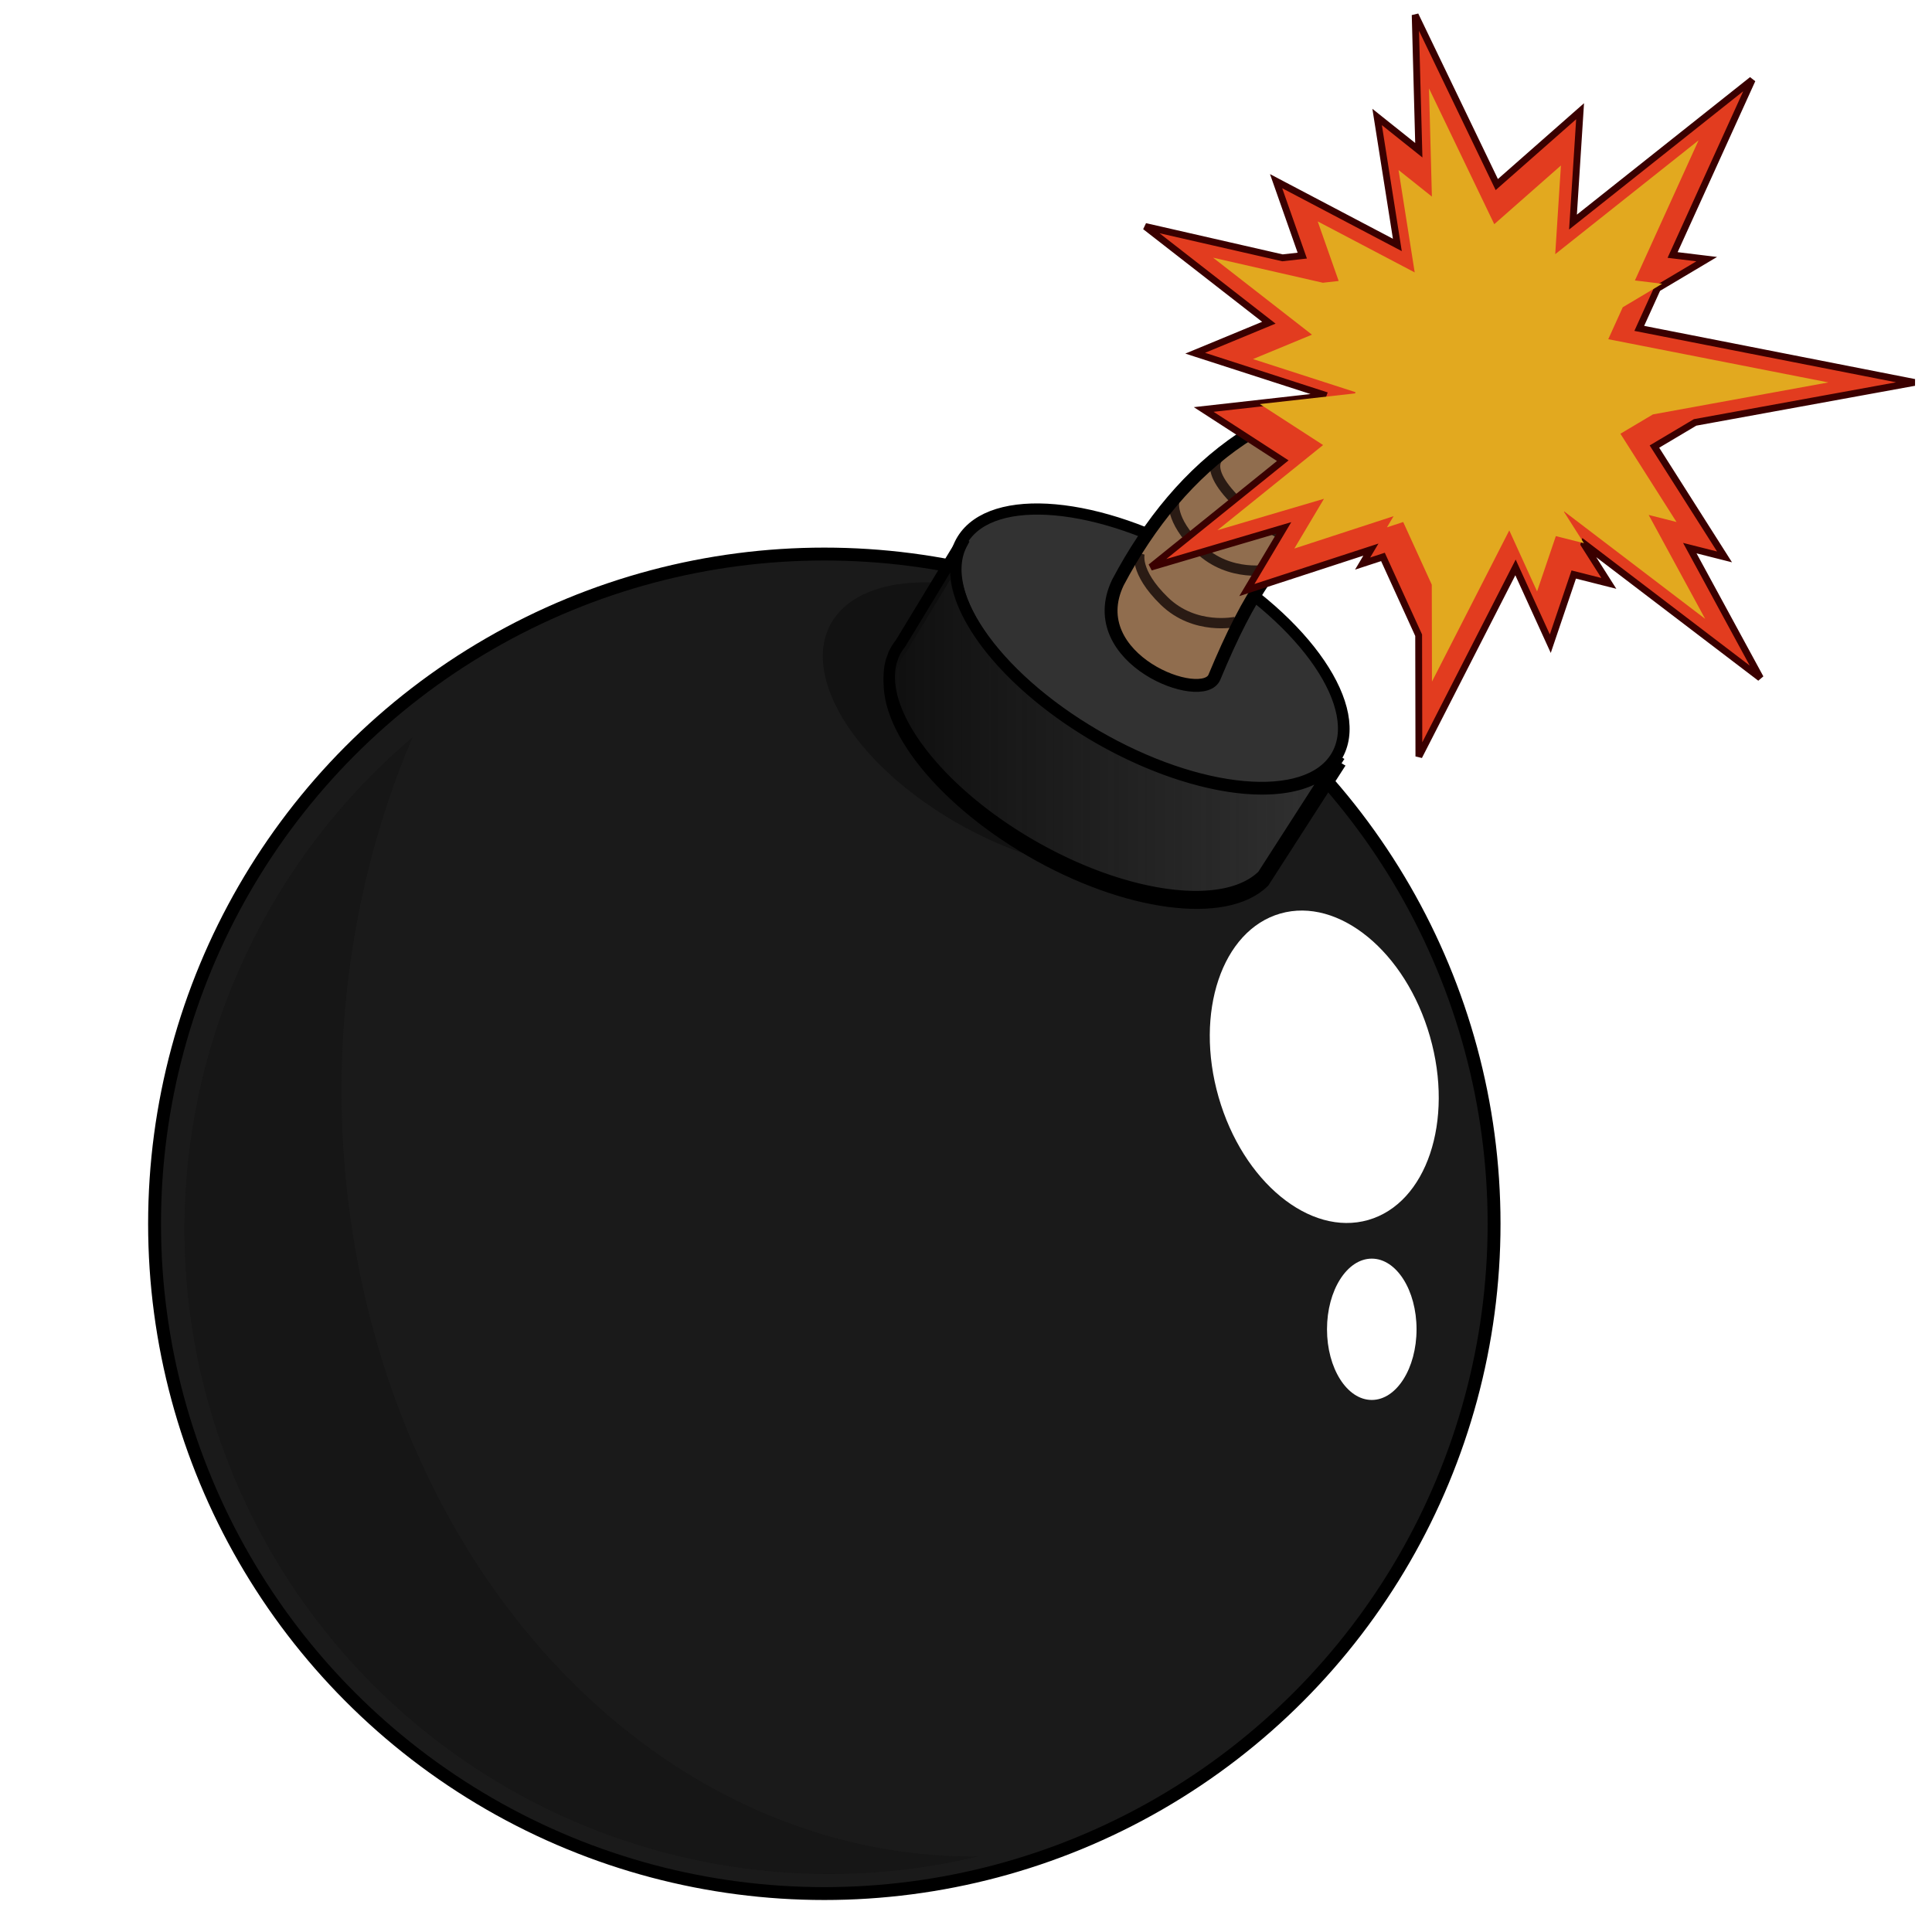 <?xml version="1.0" encoding="UTF-8" standalone="no"?>
<!-- Created with Inkscape (http://www.inkscape.org/) -->

<svg
   width="75mm"
   height="75mm"
   viewBox="0 0 75 75"
   version="1.1"
   id="svg31609"
   inkscape:version="1.1.2 (b8e25be833, 2022-02-05)"
   sodipodi:docname="drawing.svg"
   xmlns:inkscape="http://www.inkscape.org/namespaces/inkscape"
   xmlns:sodipodi="http://sodipodi.sourceforge.net/DTD/sodipodi-0.dtd"
   xmlns:xlink="http://www.w3.org/1999/xlink"
   xmlns="http://www.w3.org/2000/svg"
   xmlns:svg="http://www.w3.org/2000/svg">
  <sodipodi:namedview
     id="namedview31611"
     pagecolor="#ffffff"
     bordercolor="#666666"
     borderopacity="1.0"
     inkscape:pageshadow="2"
     inkscape:pageopacity="0.0"
     inkscape:pagecheckerboard="0"
     inkscape:document-units="mm"
     showgrid="false"
     inkscape:zoom="1.4142136"
     inkscape:cx="67.528698"
     inkscape:cy="130.81475"
     inkscape:window-width="1536"
     inkscape:window-height="793"
     inkscape:window-x="1912"
     inkscape:window-y="-8"
     inkscape:window-maximized="1"
     inkscape:current-layer="layer1" />
  <defs
     id="defs31606">
    <linearGradient
       inkscape:collect="always"
       id="linearGradient70239">
      <stop
         style="stop-color:#0f0f0f;stop-opacity:1;"
         offset="0"
         id="stop70235" />
      <stop
         style="stop-color:#0f0f0f;stop-opacity:0;"
         offset="1"
         id="stop70237" />
    </linearGradient>
    <inkscape:perspective
       sodipodi:type="inkscape:persp3d"
       inkscape:vp_x="0 : -73.500063 : 1"
       inkscape:vp_y="0 : 999.99991 : 0"
       inkscape:vp_z="210.00005 : -73.500063 : 1"
       inkscape:persp3d-origin="105 : -122.99997 : 1"
       id="perspective32508" />
    <filter
       inkscape:collect="always"
       style="color-interpolation-filters:sRGB"
       id="filter66033"
       x="-0.025"
       y="-0.025"
       width="1.05"
       height="1.05">
      <feGaussianBlur
         inkscape:collect="always"
         stdDeviation="0.166"
         id="feGaussianBlur66035" />
    </filter>
    <linearGradient
       inkscape:collect="always"
       xlink:href="#linearGradient70239"
       id="linearGradient70241"
       x1="129.797"
       y1="107.903"
       x2="147.689"
       y2="107.903"
       gradientUnits="userSpaceOnUse"
       gradientTransform="translate(-5.689,-18.389)" />
    <filter
       inkscape:collect="always"
       style="color-interpolation-filters:sRGB"
       id="filter71097"
       x="-0.022"
       y="-0.015"
       width="1.043"
       height="1.03">
      <feGaussianBlur
         inkscape:collect="always"
         stdDeviation="1.049"
         id="feGaussianBlur71099" />
    </filter>
    <filter
       inkscape:collect="always"
       style="color-interpolation-filters:sRGB"
       id="filter71101"
       x="-0.104"
       y="-0.058"
       width="1.207"
       height="1.115">
      <feGaussianBlur
         inkscape:collect="always"
         stdDeviation="0.401"
         id="feGaussianBlur71103" />
    </filter>
  </defs>
  <g
     inkscape:label="Layer 1"
     inkscape:groupmode="layer"
     id="layer1">
    <g
       id="g72141"
       transform="translate(-89.811,-61.603)">
      <circle
         style="fill:#1a1a1a;stroke:#000000;stroke-width:0.5;stroke-miterlimit:4;stroke-dasharray:none;stroke-opacity:1"
         id="path33963-8"
         cy="109.111"
         cx="121.811"
         r="26" />
      <path
         id="path33963-8-6"
         style="opacity:0.631;fill:#0f0f0f;fill-opacity:1;stroke-width:0.878;filter:url(#filter71097)"
         d="m 420.801,409.887 a 94.488,94.488 0 0 0 -33.398,72.004 94.488,94.488 0 0 0 94.488,94.488 94.488,94.488 0 0 0 21.867,-2.596 92.559,112.331 0 0 1 -0.797,0.035 92.559,112.331 0 0 1 -92.561,-112.33 92.559,112.331 0 0 1 10.4,-51.602 z"
         transform="matrix(0.265,0,0,0.265,-5.689,-18.389)" />
      <ellipse
         style="fill:#ffffff;fill-opacity:1;stroke-width:0.228"
         id="path38031"
         cx="107.327"
         cy="137.97"
         rx="4.268"
         ry="6.188"
         transform="rotate(-16.011)" />
      <ellipse
         style="fill:#ffffff;fill-opacity:1;stroke-width:0.211"
         id="path38035"
         cx="143.063"
         cy="113.206"
         rx="1.738"
         ry="2.743" />
      <ellipse
         style="opacity:0.885;fill:#0f0f0f;fill-opacity:1;stroke:none;stroke-width:0.401;stroke-miterlimit:4;stroke-dasharray:none;stroke-opacity:1;filter:url(#filter71101)"
         id="path57609"
         cx="-17.017"
         cy="-176.077"
         rx="4.646"
         ry="8.361"
         transform="matrix(0.716,-0.699,-0.837,-0.547,-5.689,-18.389)"
         inkscape:transform-center-x="0.03840119"
         inkscape:transform-center-y="0.1576005" />
      <g
         id="g39832"
         transform="matrix(1.476,0.859,-0.86,1.393,103.264,-106.626)">
        <path
           id="path38849"
           style="fill:#323232;fill-opacity:1;stroke:#000000;stroke-width:1;stroke-opacity:1"
           d="m 302.283,350.02 -37.254,0.086 0.074,10.521 c -0.023,0.177 -0.035,0.354 -0.037,0.531 1.9e-4,0.211 0.015,0.422 0.045,0.633 l 0.123,0.59 v 0 c 1.241,4.546 9.103,7.939 18.398,7.939 9.423,-0.002 17.349,-3.488 18.434,-8.107 v 0 z"
           transform="scale(0.265)"
           sodipodi:nodetypes="ccccccccccc" />
        <ellipse
           style="fill:#323232;fill-opacity:1;stroke:#000000;stroke-width:0.265;stroke-opacity:1"
           id="path38849-5"
           cx="75.044"
           cy="92.556"
           rx="4.912"
           ry="2.424" />
      </g>
      <g
         id="g69209"
         transform="translate(-6.484,-16.237)">
        <path
           style="fill:#906d4e;fill-opacity:1;stroke:none;stroke-width:0.5;stroke-linecap:butt;stroke-linejoin:miter;stroke-miterlimit:4;stroke-dasharray:none;stroke-opacity:1"
           d="m 139.692,100.453 c 2.459,-4.645 6.31,-7.67 11.971,-7.643 3.022,-0.208 5.378,2.958 3.428,3.714 -7.085,0.89 -8.942,1.084 -11.647,7.59 -0.425,1.116 -5.176,-0.683 -3.752,-3.661 z"
           id="path39867"
           sodipodi:nodetypes="ccccc" />
        <path
           style="fill:none;stroke:#2a1b14;stroke-width:0.4;stroke-linecap:butt;stroke-linejoin:miter;stroke-miterlimit:4;stroke-dasharray:none;stroke-opacity:1"
           d="m 146.882,98.732 c 0,0 -0.933,0.191 -2.541,-1.384 -1.608,-1.575 -0.511,-1.927 -0.511,-1.927"
           id="path48479-4"
           sodipodi:nodetypes="czc" />
        <path
           style="fill:none;stroke:#2a1b14;stroke-width:0.4;stroke-linecap:butt;stroke-linejoin:miter;stroke-miterlimit:4;stroke-dasharray:none;stroke-opacity:1"
           d="m 148.61,97.727 c 0,0 -1.324,-0.284 -2.137,-1.762 -0.813,-1.478 -0.427,-1.962 -0.427,-1.962"
           id="path48479-4-9"
           sodipodi:nodetypes="czc" />
        <path
           style="fill:none;stroke:#2a1b14;stroke-width:0.4;stroke-linecap:butt;stroke-linejoin:miter;stroke-miterlimit:4;stroke-dasharray:none;stroke-opacity:1"
           d="m 151.404,97.109 c 0,0 -0.923,-0.5 -1.841,-1.906 -0.918,-1.406 -0.639,-2.118 -0.639,-2.118"
           id="path48479-4-9-1"
           sodipodi:nodetypes="czc" />
        <path
           style="fill:none;stroke:#2a1b14;stroke-width:0.4;stroke-linecap:butt;stroke-linejoin:miter;stroke-miterlimit:4;stroke-dasharray:none;stroke-opacity:1"
           d="m 153.918,96.631 c 0,0 -0.698,-0.297 -1.616,-1.703 -0.918,-1.406 -0.918,-1.871 -0.918,-1.871"
           id="path48479-4-9-1-7"
           sodipodi:nodetypes="czc" />
        <path
           style="fill:none;stroke:#2a1b14;stroke-width:0.4;stroke-linecap:butt;stroke-linejoin:miter;stroke-miterlimit:4;stroke-dasharray:none;stroke-opacity:1"
           d="m 144.258,101.983 c 0,0 -1.577,0.344 -2.764,-0.81 -1.187,-1.154 -0.958,-1.863 -0.958,-1.863"
           id="path48479"
           sodipodi:nodetypes="czc" />
        <path
           style="fill:none;stroke:#2a1b14;stroke-width:0.4;stroke-linecap:butt;stroke-linejoin:miter;stroke-miterlimit:4;stroke-dasharray:none;stroke-opacity:1"
           d="m 145.606,99.944 c 0,0 -1.577,0.344 -2.764,-0.81 -1.187,-1.154 -0.958,-1.863 -0.958,-1.863"
           id="path48479-7"
           sodipodi:nodetypes="czc" />
        <path
           style="fill:none;fill-opacity:1;stroke:#000000;stroke-width:0.5;stroke-linecap:butt;stroke-linejoin:miter;stroke-miterlimit:4;stroke-dasharray:none;stroke-opacity:1"
           d="m 139.692,100.453 c 2.459,-4.645 6.31,-7.67 11.971,-7.643 3.022,-0.208 5.378,2.958 3.428,3.714 -7.085,0.89 -8.942,1.084 -11.647,7.59 -0.425,1.116 -5.176,-0.683 -3.752,-3.661 z"
           id="path39867-2"
           sodipodi:nodetypes="ccccc" />
      </g>
      <path
         id="path38849-8-9"
         style="fill:url(#linearGradient70241);fill-opacity:1;stroke:#000000;stroke-width:0.442;stroke-opacity:1"
         d="m 127.124,82.699 -2.364,3.896 c -0.049,0.06 -0.094,0.123 -0.135,0.188 -0.048,0.078 -0.09,0.159 -0.126,0.243 l -0.086,0.245 c -0.55,1.958 1.749,4.996 5.378,7.11 3.68,2.142 7.567,2.659 9.041,1.203 l 2.858,-4.446 -0.039,-0.023 a 8.389,3.967 29.793 0 1 -9.281,-0.913 8.389,3.967 29.793 0 1 -5.221,-7.489 z" />
    </g>
    <g
       id="g69166"
       transform="translate(-95.987,-78.205)">
      <path
         id="path58854"
         style="opacity:1;mix-blend-mode:normal;fill:#e23c1f;fill-opacity:1;stroke:#3a0000;stroke-width:0.265;stroke-miterlimit:4;stroke-dasharray:none;stroke-opacity:1"
         inkscape:transform-center-x="0.16031424"
         inkscape:transform-center-y="-1.2189117"
         d="m 150.924,78.787 0.141,5.25 -1.618,-1.291 0.785,4.968 -4.707,-2.476 1.016,2.89 -0.768,0.086 -5.327,-1.217 4.798,3.736 -2.86,1.183 4.973,1.607 -0.021,0.059 -4.622,0.519 3.07,1.988 -5.124,4.133 5.167,-1.525 -1.437,2.414 4.815,-1.57 -0.322,0.542 0.79,-0.258 1.386,3.04 0.009,4.705 3.751,-7.338 1.35,2.961 0.91,-2.685 1.363,0.344 -0.965,-1.518 0.007,-0.023 6.84,5.214 -2.739,-5.042 1.348,0.341 -2.721,-4.283 1.578,-0.938 8.514,-1.552 -10.681,-2.098 0.704,-1.55 1.914,-1.138 -1.324,-0.161 3.089,-6.801 -6.956,5.524 0.276,-4.304 -3.234,2.847 z" />
      <path
         id="path58854-0"
         style="mix-blend-mode:normal;fill:#e2a91f;fill-opacity:1;stroke:none;stroke-width:0.185;stroke-miterlimit:4;stroke-dasharray:none;stroke-opacity:1;filter:url(#filter66033)"
         inkscape:transform-center-x="0.12788653"
         inkscape:transform-center-y="-0.97512652"
         d="m 167.383,91.996 0.075,2.918 -0.867,-0.717 0.42,2.762 -2.522,-1.376 0.545,1.607 -0.411,0.048 -2.854,-0.676 2.571,2.077 -1.533,0.658 2.665,0.893 -0.011,0.033 -2.477,0.288 1.645,1.105 -2.746,2.297 2.769,-0.847 -0.77,1.342 2.58,-0.873 -0.173,0.301 0.423,-0.143 0.743,1.69 0.005,2.615 2.01,-4.079 0.723,1.646 0.488,-1.492 0.73,0.191 -0.517,-0.844 0.004,-0.013 3.665,2.898 -1.468,-2.803 0.723,0.19 -1.458,-2.381 0.845,-0.521 4.562,-0.863 -5.723,-1.166 0.377,-0.862 1.025,-0.633 -0.709,-0.09 1.655,-3.78 -3.727,3.071 0.148,-2.392 -1.733,1.583 z"
         transform="matrix(1.493,0,0,1.439,-98.442,-50.744)" />
    </g>
  </g>
</svg>
